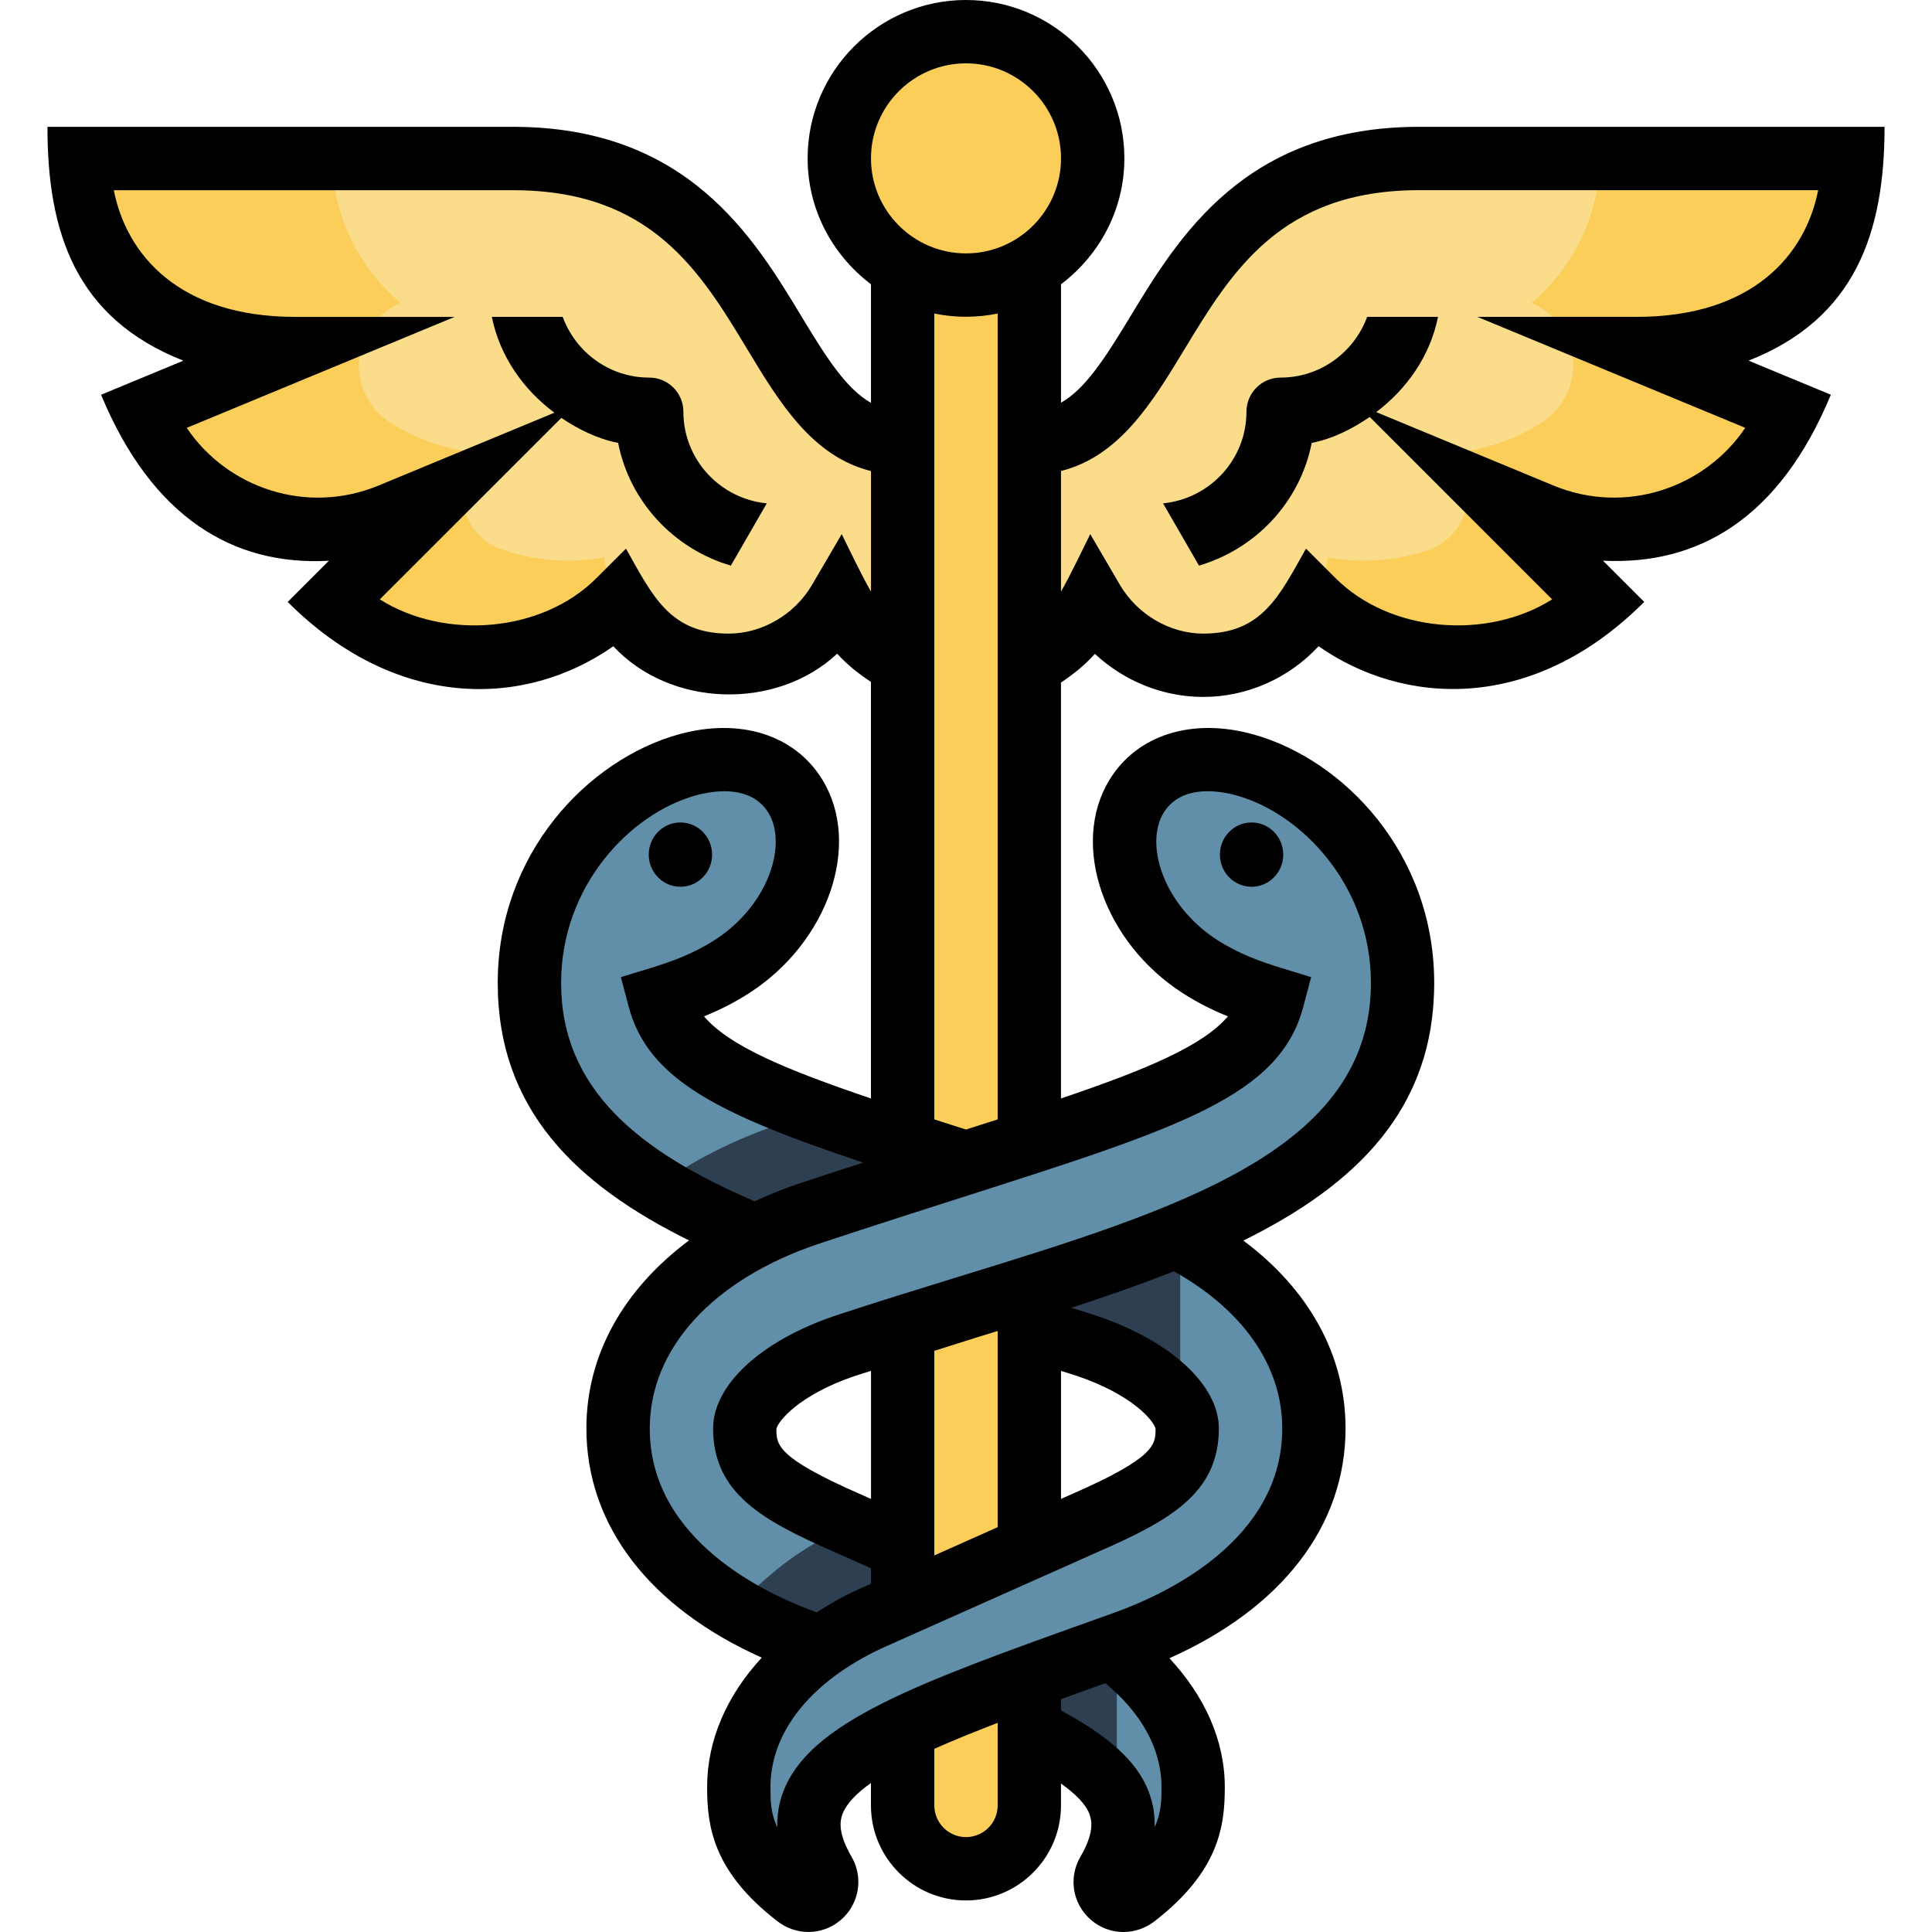 <?xml version="1.0" encoding="iso-8859-1"?>
<!-- Generator: Adobe Illustrator 19.0.0, SVG Export Plug-In . SVG Version: 6.00 Build 0)  -->
<svg version="1.1" id="Capa_1" xmlns="http://www.w3.org/2000/svg" xmlns:xlink="http://www.w3.org/1999/xlink" x="0px" y="0px"
	 viewBox="0 0 487.968 487.968" style="enable-background:new 0 0 487.968 487.968;" xml:space="preserve">
<g>
	<path style="fill:#FACE59;" d="M259.984,168.032c6.944-3.48,12.544-9.288,15.976-16.256c5.568,9.512,16.144,16.256,27.936,16.256
		c11.96,0,22.264-6.64,27.76-16.36c18.744,18.744,53.584,19.104,72.328,0.36l-27.192-27.192l12.472,5.168
		c24.496,10.144,52.568-1.488,62.72-25.976l-38.624-16c37.416,0,54.624-23.48,54.624-48c-49.336,0-60.768,0-109.576,0
		c-68.288,0-61.864,71.968-98.424,71.968h-15.56v56.032H259.984z"/>
	<path style="fill:#FACE59;" d="M227.984,167.856c-6.944-3.48-12.544-9.112-15.976-16.08c-5.568,9.512-16.144,16.256-27.936,16.256
		c-11.96,0-22.264-6.64-27.752-16.36c-18.744,18.744-53.584,19.104-72.328,0.36l27.192-27.192l-12.472,5.168
		c-24.496,10.144-52.568-1.488-62.72-25.976l38.624-16c-37.416,0-54.624-23.48-54.624-48c49.352,0,60.784,0,109.576,0
		c68.408,0,61.672,71.968,98.416,71.968h16.44v56.032L227.984,167.856z"/>
</g>
<g>
	<path style="fill:#FADC8B;" d="M98.344,106.576c-5.304-3.464-8.24-9.584-7.64-15.888s4.64-11.76,10.504-14.16
		C90.76,67.736,83.992,54.72,83.984,40h45.568c68.488,0,61.568,71.968,98.424,71.968v55.856c-6.944-3.48-12.544-9.112-15.976-16.08
		l-0.168-0.128C206.352,161.344,196.04,168,184.064,168c-16.024,0-29.176-11.816-31.512-27.184
		c-8.752,1.552-17.792,0.848-26.152-2.176c-4.64-1.672-8.096-5.608-9.168-10.416c-1.072-4.816,0.384-9.848,3.872-13.328l0.52-0.52
		C113.296,113.8,105.264,111.104,98.344,106.576z"/>
	<path style="fill:#FADC8B;" d="M389.624,106.576c5.296-3.464,8.24-9.584,7.64-15.888s-4.648-11.76-10.504-14.152
		c10.44-8.8,17.208-21.808,17.216-36.536h-45.568c-68.488,0-61.568,71.968-98.424,71.968v55.856
		c6.944-3.48,12.544-9.112,15.976-16.08l0.168-0.128c5.48,9.728,15.8,16.384,27.768,16.384c16.024,0,29.176-11.816,31.512-27.184
		c8.408,1.488,17.088,0.896,25.168-1.832c4.872-1.648,8.552-5.696,9.728-10.704c1.176-5.008-0.32-10.272-3.96-13.912
		C374.672,113.808,382.704,111.104,389.624,106.576z"/>
</g>
<path style="fill:#FACE59;" d="M243.984,8c-17.672,0-32,14.328-32,32c0,11.816,6.48,22.016,16,27.56V456c0,8.832,7.168,16,16,16
	s16-7.168,16-16V67.56c9.52-5.544,16-15.744,16-27.56C275.984,22.328,261.656,8,243.984,8z"/>
<g>
	<path style="fill:#E4B64F;" d="M243.984,72c-5.856,0-11.28-1.688-16-4.44V72l32,32V67.56C255.264,70.312,249.84,72,243.984,72z"/>
	<path style="fill:#E4B64F;" d="M229.488,430.8l30.496-13.6v-52.56l-32,14.28v52.744C228.52,431.392,228.928,431.056,229.488,430.8z
		"/>
	<path style="fill:#E4B64F;" d="M248.472,317.456c4.064-1.296,7.712-2.488,11.512-3.712v-50.512
		c-8.328,2.792-17.232,5.656-26.128,8.496c-1.848,0.592-3.952,1.272-5.872,1.88v50.424
		C235.192,321.704,242.104,319.488,248.472,317.456z"/>
</g>
<g>
	<path style="fill:#FACE59;" d="M227.984,40v416c0,8.832,7.168,16,16,16s16-7.168,16-16V40H227.984z"/>
	<circle style="fill:#FACE59;" cx="243.984" cy="40" r="32"/>
</g>
<path style="fill:#618EA8;" d="M213.32,339.976c10.814-3.591,21.641-6.914,32.223-10.173c-19.23-5.746-38.055-11.316-54.395-17.836
	c-22.185,11.091-35.032,28.688-35.035,48.801l0,0c0,0.002,0,0.003,0,0.005c0,0.001,0,0.002,0,0.003l0,0
	c0.005,28.147,24.002,45.585,47.576,54.024c60.48,21.648,91.344,31.936,76.104,58.216c-0.384,0.664-0.632,1.504-0.632,2.328
	c0,2.56,2.072,4.632,4.632,4.632c1.08,0,2.112-0.416,2.904-1.024c13.504-10.44,14.656-19.152,14.656-27.584
	c0.008-16.544-11.488-32.496-33.08-42.48l-54.408-24.272c-20.075-8.798-25.749-13.79-25.752-23.841
	C188.113,354.703,196.777,345.6,213.32,339.976z"/>
<path style="fill:#2D3F50;" d="M217.384,384.912l-6.336,2.192c-10.272,4.752-17.048,10.832-24.192,17.784
	c24.184,15.448,63.232,20.752,95.232,41.696V412.96C282.096,412.96,282.248,413.736,217.384,384.912z"/>
<path style="fill:#618EA8;" d="M354.24,248.28c0.008-46.552-52.608-71.04-67.192-47.12c-7.336,12.024-0.152,31.264,16.04,42.968
	c5.976,4.32,12.344,6.992,18.368,8.064c-4.694,17.691-28.743,26.647-76.304,41.867c-49.901-15.937-73.833-23.758-78.64-41.875
	c6.024-1.072,12.392-3.736,18.368-8.064c16.192-11.712,23.368-30.944,16.04-42.968c-14.584-23.92-67.2,0.576-67.2,47.112
	c0,56.36,70.76,68.392,140.92,91.696c16.544,5.624,25.208,14.728,25.208,20.8h0.008v0.008c0,10.064-5.672,15.048-25.752,23.848
	l-54.408,24.272c-21.592,9.992-33.088,25.936-33.088,42.472c0,8.432,1.152,17.144,14.656,27.584
	c0.792,0.608,1.832,1.024,2.912,1.024c2.56,0,4.632-2.072,4.632-4.632c0-0.824-0.24-1.664-0.632-2.328
	c-15.24-26.28,15.624-36.568,76.104-58.216c23.576-8.44,47.576-25.88,47.576-54.032h-0.008c0.007-20.139-12.879-37.761-35.129-48.85
	h1.369C331.061,298.27,354.24,280.533,354.24,248.28z"/>
<g>
	<path style="fill:#2D3F50;" d="M278.264,339.96c7.504,2.552,3.824,5.84,19.824,9.216V311.91
		c-15.764,6.521-33.763,12.108-52.545,17.893C256.449,333.062,267.483,336.378,278.264,339.96z"/>
	<path style="fill:#2D3F50;" d="M245.109,293.332c-14.802-4.608-28.298-8.856-38.092-12.476c-3.152,1.032-6.832,1.984-10.152,3.088
		c-11.704,3.976-22.192,9.368-30.944,15.68c7.328,4.57,15.874,8.611,25.228,12.343c3.958-1.979,8.208-3.753,12.74-5.295
		C219.277,301.562,232.98,297.208,245.109,293.332z"/>
</g>
<g>
	<path style="fill:#010101;" d="M358.408,32.032c-43.936,0-60.768,27.816-73.064,48.144c-6.552,10.832-11.384,18.12-17.36,21.536
		V71.8c9.656-7.312,16-18.784,16-31.8c0-22.056-17.936-40-40-40s-40,17.944-40,40c0,13.016,6.344,24.488,16,31.8v29.944
		c-6.024-3.408-10.864-10.728-17.424-21.608c-12.232-20.296-29.016-48.104-73-48.104H11.984c0,26.528,6.984,48.288,34.328,59.064
		l-20.784,8.608c12.808,30.904,33.344,43.296,57.544,41.92l-10.408,10.408c27.248,27.248,59.664,27.008,82.248,11.2
		c14.328,15.432,41.064,16.312,56.544,1.872c2.48,2.768,5.416,5.072,8.52,7.128V277.44c-21.96-7.432-35.848-13.352-42.168-20.736
		c3.672-1.488,7.528-3.368,11.392-5.856c20-12.864,28.496-37.528,18.544-53.856c-6.968-11.448-20.952-15.832-36.488-11.464
		c-22.64,6.36-45.544,29.952-45.544,62.736c0,31.96,19.864,50.968,48.312,65.032c-16.472,12.296-25.92,28.84-25.92,47.464
		c0,24.648,16.136,45.312,44.296,57.912c-8.816,9.536-13.8,20.808-13.8,32.68c0,9.776,1.376,21.256,17.736,33.888
		c2.248,1.76,5.032,2.72,7.832,2.72c6.968,0,12.624-5.664,12.624-12.632c0-2.216-0.608-4.496-1.704-6.344
		c-3.44-5.92-2.968-8.96-2.328-10.728c0.968-2.648,3.488-5.264,7.216-7.912V456c0,13.232,10.768,24,24,24s24-10.768,24-24v-5.52
		c3.664,2.6,6.264,5.184,7.216,7.784c0.64,1.768,1.112,4.808-2.296,10.688c-1.128,1.912-1.752,4.176-1.752,6.384
		c0,6.968,5.672,12.632,12.64,12.632c2.752,0,5.512-0.944,7.8-2.696c16.392-12.672,17.768-24.152,17.768-33.912
		c0-11.864-5.152-23.024-13.984-32.544c28.304-12.608,44.48-33.344,44.48-58.048c0-18.592-9.344-35.144-25.808-47.432
		c28.424-14.064,48.2-33.12,48.2-65.072c0-32.784-22.904-56.376-45.544-62.736c-15.504-4.368-29.512,0.024-36.488,11.464
		c-9.952,16.328-1.472,40.992,18.528,53.856c3.872,2.496,7.736,4.376,11.408,5.856c-6.32,7.384-20.216,13.304-42.168,20.736V172.392
		c3.112-2.08,6.056-4.424,8.56-7.248c7.392,6.88,17.16,10.88,27.36,10.88c11.144,0,21.672-4.752,29.144-12.8
		c21.272,14.88,53.856,17.192,82.248-11.2l-10.408-10.408c23.8,1.16,44.464-10.352,57.544-41.92l-20.784-8.608
		c26.928-10.6,34.344-32.296,34.344-59.056L358.408,32.032L358.408,32.032z M243.984,16c13.232,0,24,10.768,24,24s-10.768,24-24,24
		c-13.232,0-24-10.768-24-24S230.752,16,243.984,16z M212.592,134.904l-7.504,12.832c-4.376,7.472-12.624,12.296-21.032,12.296
		c-14.904,0-19.264-9.608-25.952-21.464l-7.456,7.448c-13.84,13.856-38.376,15.664-54.72,5.368l45.848-45.84
		c4.336,2.896,9.04,5.28,14.344,6.32c2.936,14.896,14.08,26.76,28.472,30.992l9.08-15.72c-11.792-1.176-21.064-11.032-21.064-23.136
		c0-4.768-3.856-8.632-8.624-8.632c-10.056,0-18.576-6.408-21.864-15.336h-17.896c2.016,9.976,7.936,18.32,15.8,24.208
		L95.64,122.624c-18.248,7.56-38.312,0.56-48.472-14.56l67.656-28.024H74.608c-29.512,0-42.704-15.848-45.856-32h100.816
		c34.952,0,47.328,20.52,59.296,40.368c8.024,13.304,16.328,26.904,31.128,30.568v30.456
		C217.544,145.168,214.776,139.328,212.592,134.904z M141.72,248.264c0-24.56,17.456-42.72,33.872-47.328
		c1.704-0.48,4.424-1.088,7.344-1.088c4.064,0,8.528,1.168,11.16,5.472c4.832,7.92,0.064,23.328-13.56,32.088
		c-5.528,3.56-11.128,5.528-16.36,7.136l-7.36,2.248l1.968,7.456c4.904,18.464,22.92,27.248,59.224,39.392
		c-5.36,1.736-10.832,3.512-16.688,5.456c-3.768,1.28-7.296,2.752-10.712,4.32C161.64,291.008,141.72,275.232,141.72,248.264z
		 M243.984,464c-4.408,0-8-3.584-8-8v-14.296c4.744-2.128,10.192-4.32,16-6.56V456C251.984,460.416,248.392,464,243.984,464z
		 M291.64,461.464c0.08-3-0.392-5.904-1.424-8.696c-2.968-8.12-10.752-14.568-22.232-20.736v-2.872
		c3.616-1.312,7.376-2.664,11.192-4.032c9.056,7.48,14.184,16.536,14.184,26.232C293.36,454.432,293.36,457.72,291.64,461.464z
		 M323.856,360.768c0,28.304-29.56,41.944-42.28,46.496l-4.16,1.496c-45.608,16.304-73.144,26.16-79.672,44.008
		c-1.048,2.832-1.52,5.768-1.408,8.8c-1.736-3.704-1.736-6.984-1.736-10.2c0-14.008,10.36-26.84,28.344-35.168l54.376-24.24
		c17.872-7.84,30.528-14.672,30.528-31.176c0-10.912-12.032-22.056-30.704-28.4c-2.2-0.728-4.376-1.384-6.568-2.072
		c8.968-2.92,17.656-5.952,25.912-9.216C313.792,330.768,323.856,344.856,323.856,360.768z M267.984,346.248
		c1.36,0.432,2.712,0.84,4.08,1.288c14.048,4.768,19.392,11.384,19.8,13.328c0,4.056-0.168,7.312-21.016,16.448l-2.864,1.272
		V346.248z M251.984,385.72l-16,7.136v-51.672c3.52-1.096,7.104-2.272,10.576-3.344c1.816-0.56,3.616-1.112,5.424-1.672V385.72z
		 M219.984,378.584l-2.904-1.296c-20.968-9.184-20.968-12.432-20.984-16.368c0.344-1.888,5.64-8.568,19.8-13.384
		c1.368-0.456,2.72-0.848,4.096-1.296v32.344H219.984z M323.8,244.536c-5.232-1.6-10.84-3.568-16.392-7.144
		c-13.592-8.76-18.36-24.16-13.528-32.08c2.624-4.296,7.096-5.472,11.16-5.472c2.92,0,5.64,0.6,7.344,1.088
		c16.424,4.608,33.872,22.768,33.872,47.328c0,42.144-48.376,57.04-104.392,74.288c-10.216,3.152-20.704,6.376-31.112,9.832
		c-18.608,6.328-30.64,17.472-30.64,28.384c0,16.504,12.656,23.336,30.48,31.16l9.392,4.192V400l-3.656,1.632
		c-3.616,1.672-6.92,3.576-10.072,5.592c-12.784-4.592-42.144-18.224-42.144-46.448c0-20.12,15.832-37.504,42.296-46.504
		c13.72-4.552,26.08-8.496,37.184-12.048c54.656-17.456,79.608-25.424,85.592-47.968l1.968-7.456L323.8,244.536z M243.984,285.288
		c-2.704-0.864-5.464-1.744-8-2.56V79.192c2.584,0.528,5.256,0.808,8,0.808c2.736,0,5.416-0.28,8-0.808v203.536
		C249.448,283.544,246.688,284.424,243.984,285.288z M413.36,80.032h-40.216l67.656,28.024
		c-10.16,15.128-30.224,22.128-48.472,14.56L347.6,104.088c7.76-5.888,13.608-14.168,15.6-24.056h-17.896
		c-3.288,8.928-11.808,15.336-21.864,15.336c-4.768,0-8.624,3.864-8.624,8.632c0,12.104-9.272,21.96-21.064,23.136l9.08,15.72
		c14.392-4.232,25.544-16.096,28.472-30.992c5.432-1.072,10.232-3.544,14.656-6.552l46.072,46.072
		c-16.328,10.296-40.856,8.48-54.72-5.368l-7.456-7.448c-6.688,11.856-11.048,21.464-25.952,21.464
		c-8.408,0-16.656-4.832-21.032-12.296l-7.504-12.832c-2.12,4.288-5.016,10.376-7.392,14.528V118.96
		c14.704-3.672,23.016-17.24,31.048-30.504c12.032-19.872,24.456-40.424,59.376-40.424h100.816
		C456.064,64.176,442.872,80.032,413.36,80.032z"/>
	<ellipse style="fill:#010101;" cx="171.854" cy="215.85" rx="8" ry="8.12"/>
	<ellipse style="fill:#010101;" cx="316.114" cy="215.85" rx="8" ry="8.12"/>
</g>
<g>
</g>
<g>
</g>
<g>
</g>
<g>
</g>
<g>
</g>
<g>
</g>
<g>
</g>
<g>
</g>
<g>
</g>
<g>
</g>
<g>
</g>
<g>
</g>
<g>
</g>
<g>
</g>
<g>
</g>
</svg>
